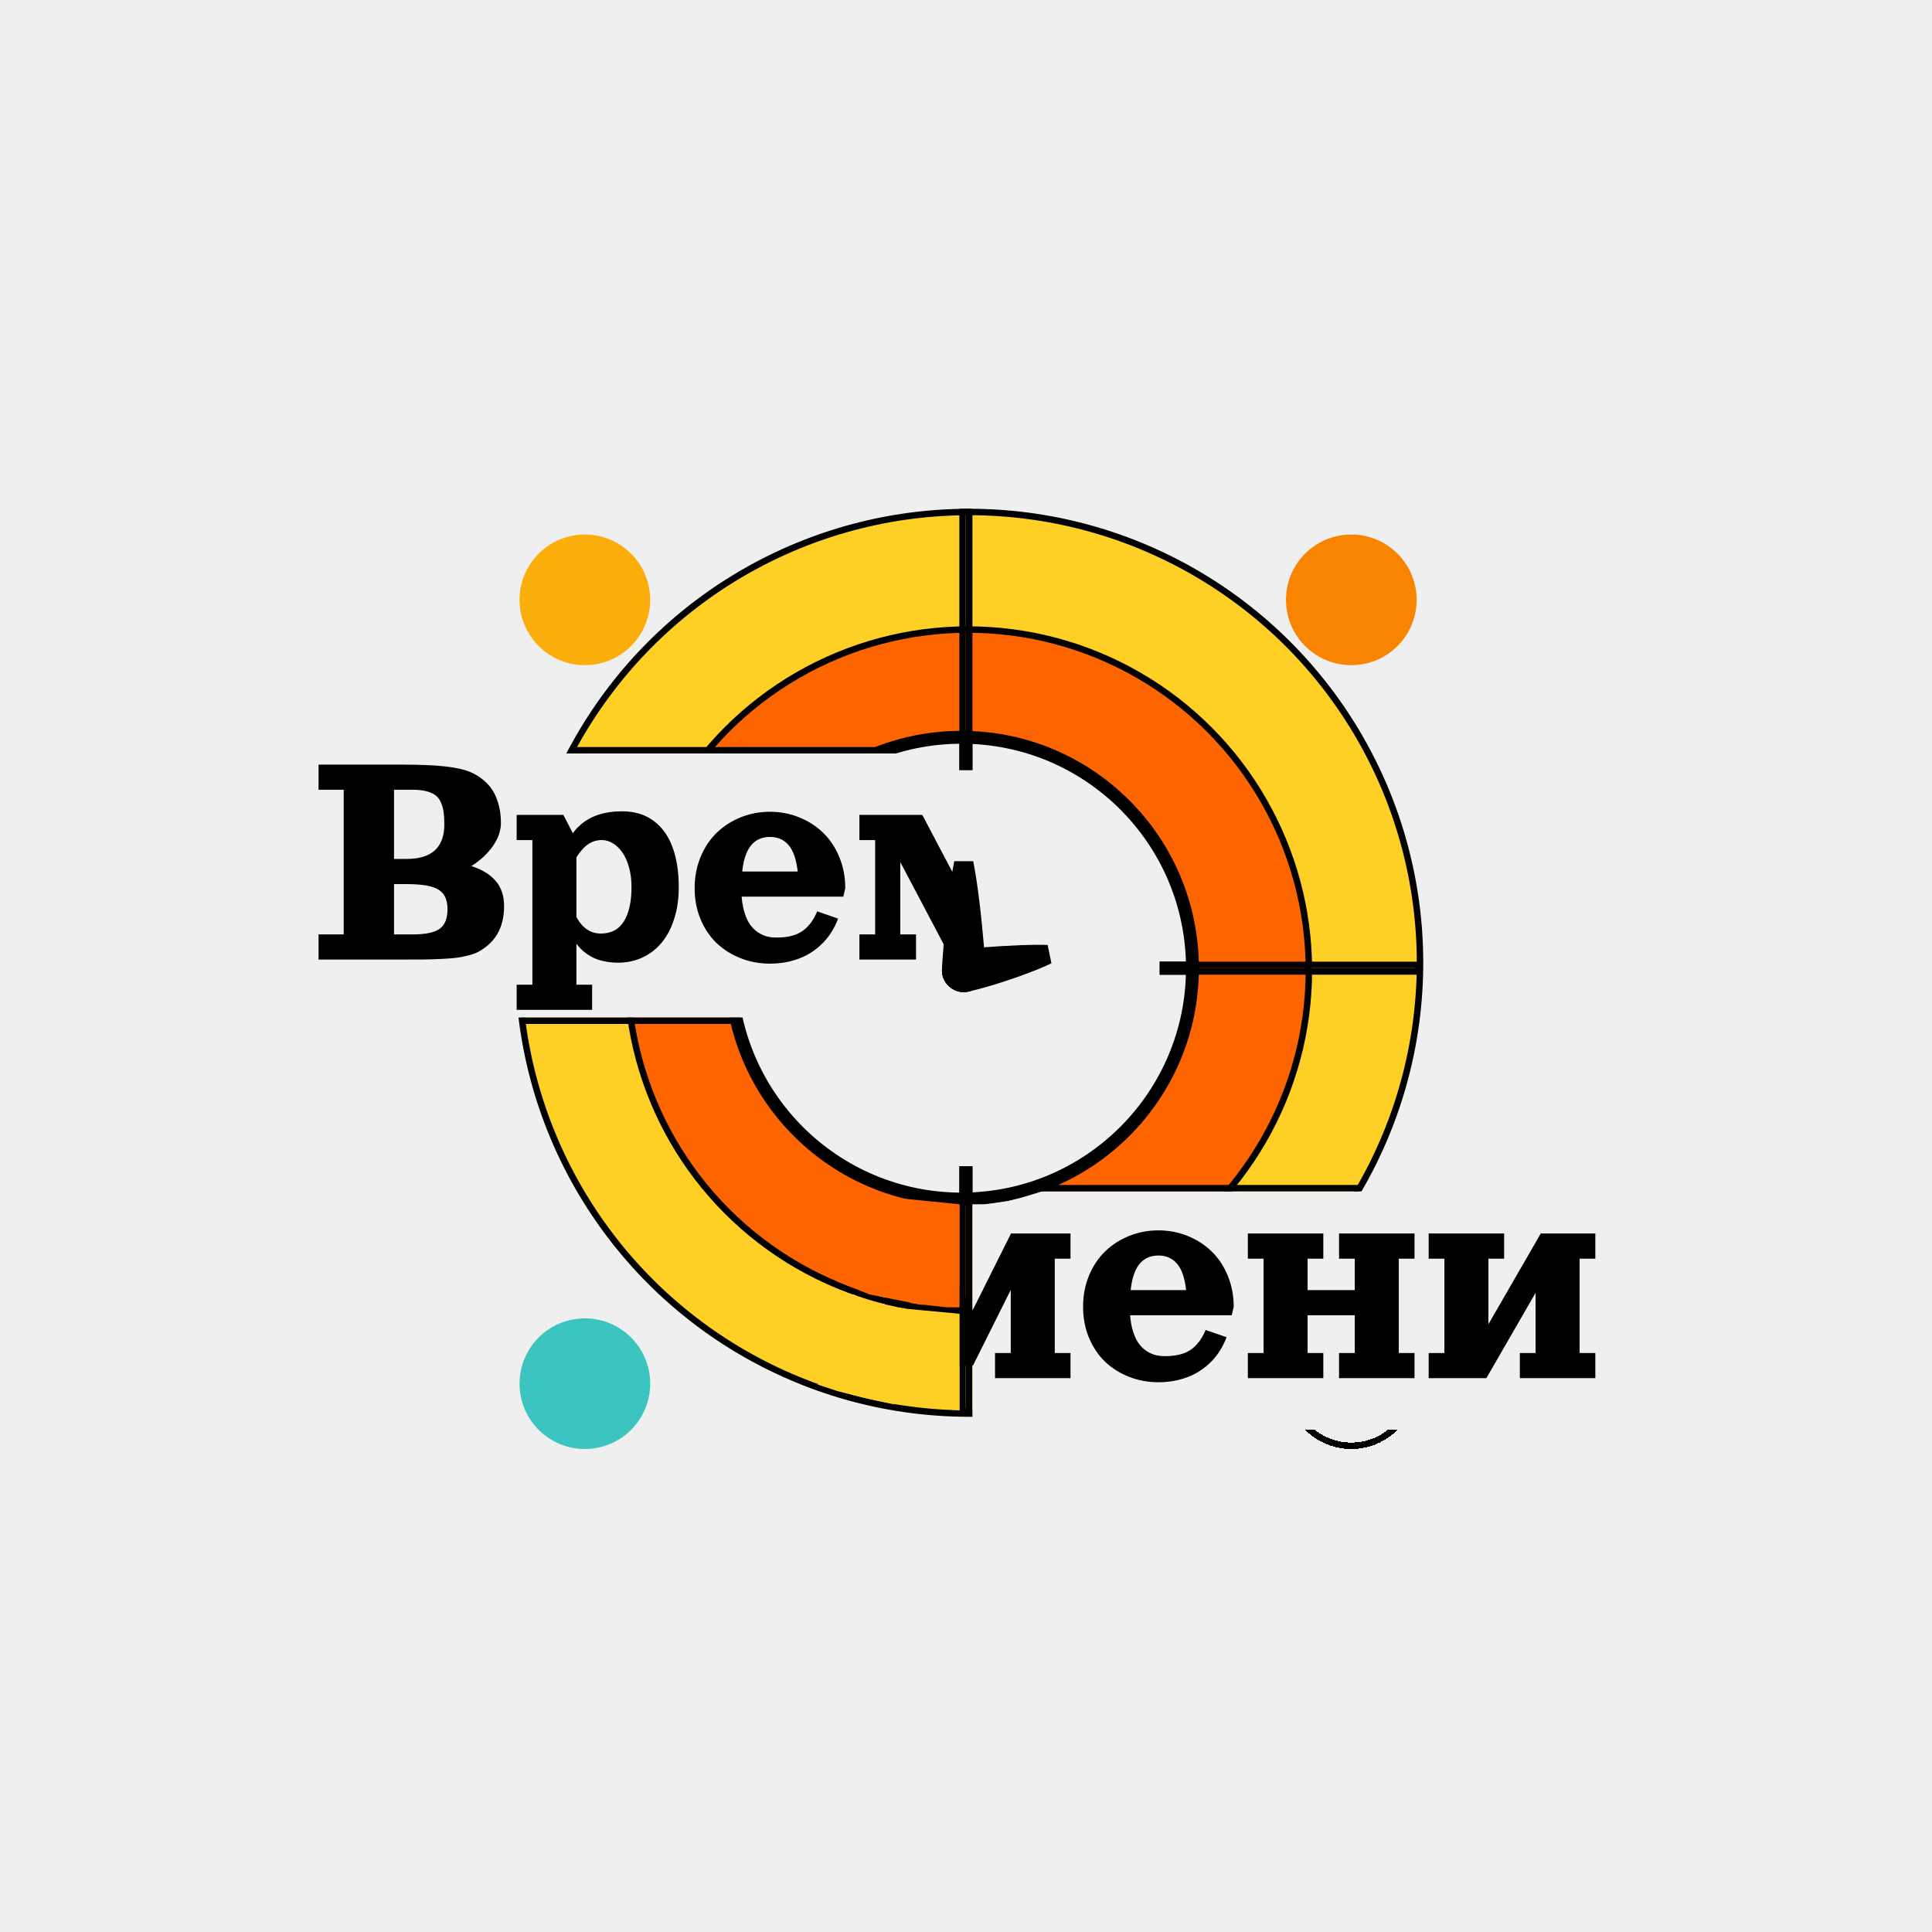 <svg width="300" height="300" viewBox="0 0 300 300" fill="none" xmlns="http://www.w3.org/2000/svg">
<rect width="300" height="300" fill="#EFEFEF"/>
<circle cx="150.5" cy="149.5" r="70" fill="#FECF25" stroke="black"/>
<circle cx="150.324" cy="150.676" r="52.919" fill="#FE6500" stroke="black"/>
<circle cx="149.31" cy="150.338" r="35.852" fill="#EFEFEF" stroke="black" stroke-width="2"/>
<circle cx="149.648" cy="150.676" r="1.881" fill="#EFEFEF" stroke="black" stroke-width="3"/>
<rect x="148.971" y="114.838" width="2.029" height="4.733" fill="black"/>
<rect x="149.471" y="79.5" width="1.029" height="39.571" stroke="black"/>
<rect x="184.81" y="149.324" width="2.029" height="4.733" transform="rotate(90 184.81 149.324)" fill="black"/>
<rect x="220.148" y="149.824" width="1.029" height="39.571" transform="rotate(90 220.148 149.824)" stroke="black"/>
<rect x="151" y="185.838" width="2.029" height="4.733" transform="rotate(180 151 185.838)" fill="black"/>
<rect x="150.5" y="219.147" width="1.029" height="37.543" transform="rotate(180 150.5 219.147)" stroke="black"/>
<rect x="113.81" y="151.353" width="2.029" height="4.733" transform="rotate(-90 113.81 151.353)" fill="black"/>
<rect x="80.5" y="150.853" width="1.029" height="37.543" transform="rotate(-90 80.5 150.853)" stroke="black"/>
<g filter="url(#filter0_d_300_195)">
<circle cx="90.819" cy="210.857" r="10.143" fill="#3BC4C0"/>
</g>
<g filter="url(#filter1_d_300_195)">
<circle cx="209.829" cy="210.857" r="9.643" stroke="black" shape-rendering="crispEdges"/>
</g>
<g filter="url(#filter2_d_300_195)">
<circle cx="90.819" cy="89.143" r="10.143" fill="#FBAD0B"/>
</g>
<g filter="url(#filter3_d_300_195)">
<circle cx="209.829" cy="89.143" r="10.143" fill="#F88400"/>
</g>
<rect x="36" y="117" width="110" height="41" fill="#EFEFEF"/>
<rect x="151" y="187" width="110" height="35" fill="#EFEFEF"/>
<path d="M161.818 185H241V220H168L153 187L156.5 186.5L158.5 186L161.818 185Z" fill="#EFEFEF"/>
<path d="M134.977 191.539H144.742L151.029 203.465L156.986 191.539H166.227V195.445H163.785V210.094H166.227V214H154.508V210.094H156.949V200.292L151.09 212.035L148.282 212.047L141.324 198.863V210.094H143.766V214H134.977V210.094H137.418V195.445H134.977V191.539ZM179.874 214.635C178.271 214.635 176.753 214.354 175.321 213.792C173.897 213.231 172.656 212.45 171.598 211.449C170.548 210.44 169.714 209.199 169.095 207.726C168.485 206.253 168.18 204.649 168.18 202.916C168.18 201.183 168.485 199.571 169.095 198.082C169.714 196.593 170.548 195.34 171.598 194.322C172.656 193.297 173.897 192.495 175.321 191.917C176.753 191.34 178.271 191.051 179.874 191.051C181.477 191.051 182.991 191.34 184.415 191.917C185.847 192.495 187.088 193.297 188.138 194.322C189.196 195.34 190.03 196.593 190.641 198.082C191.259 199.571 191.568 201.183 191.568 202.916L191.263 204.234H175.479C175.553 205.178 175.707 206.021 175.943 206.761C176.179 207.502 176.464 208.108 176.798 208.58C177.14 209.052 177.534 209.443 177.982 209.752C178.43 210.053 178.889 210.269 179.361 210.399C179.833 210.521 180.338 210.582 180.875 210.582C182.592 210.582 183.931 210.252 184.891 209.593C185.86 208.926 186.633 207.901 187.21 206.517L190.458 207.64C190.165 208.43 189.79 209.174 189.334 209.874C188.887 210.566 188.346 211.205 187.711 211.791C187.076 212.376 186.368 212.881 185.587 213.304C184.814 213.719 183.939 214.045 182.962 214.281C181.986 214.517 180.956 214.635 179.874 214.635ZM175.565 200.328H184.183C183.972 198.456 183.504 197.093 182.779 196.239C182.055 195.384 181.095 194.957 179.898 194.957C179.304 194.957 178.771 195.055 178.299 195.25C177.827 195.437 177.404 195.742 177.03 196.166C176.655 196.581 176.342 197.138 176.09 197.838C175.846 198.53 175.671 199.36 175.565 200.328ZM207.926 214V210.094H210.367V204.234H203.043V210.094H205.484V214H193.766V210.094H196.207V195.445H193.766V191.539H205.484V195.445H203.043V200.328H210.367V195.445H207.926V191.539H219.645V195.445H217.203V210.094H219.645V214H207.926ZM236.002 214V210.094H238.443V200.755L230.802 214H221.842V210.094H224.283V195.445H221.842V191.539H233.561V195.445H231.119V205.626L239.249 191.539H247.721V195.445H245.279V210.094H247.721V214H236.002Z" fill="black"/>
<path d="M49.465 118.727H62.16C65.114 118.727 67.43 118.82 69.106 119.007C70.79 119.194 72.101 119.487 73.037 119.886C73.981 120.277 74.847 120.867 75.637 121.656C76.345 122.364 76.878 123.255 77.236 124.33C77.602 125.396 77.785 126.539 77.785 127.76C77.785 128.964 77.378 130.156 76.564 131.336C75.751 132.516 74.628 133.566 73.195 134.486C74.864 135.023 76.125 135.796 76.98 136.805C77.842 137.806 78.273 139.104 78.273 140.699C78.273 143.425 77.362 145.513 75.539 146.961C75.14 147.279 74.737 147.547 74.331 147.767C73.924 147.987 73.427 148.174 72.841 148.329C72.255 148.483 71.674 148.605 71.096 148.695C70.518 148.776 69.741 148.841 68.764 148.89C67.788 148.939 66.827 148.972 65.883 148.988C64.947 148.996 63.706 149 62.16 149H49.465V145.094H53.371V122.633H49.465V118.727ZM61.184 122.633V133.375H63.137C67.043 133.375 68.996 131.585 68.996 128.004C68.996 127.231 68.955 126.576 68.874 126.039C68.793 125.493 68.646 124.993 68.435 124.537C68.231 124.081 67.946 123.723 67.58 123.463C67.214 123.194 66.746 122.991 66.176 122.853C65.607 122.706 64.919 122.633 64.113 122.633H61.184ZM61.184 137.281V145.094H64.113C66.075 145.094 67.458 144.805 68.264 144.227C69.078 143.649 69.484 142.636 69.484 141.188C69.484 140.195 69.281 139.422 68.874 138.868C68.475 138.307 67.824 137.904 66.921 137.66C66.018 137.407 64.756 137.281 63.137 137.281H61.184ZM96.621 125.978C98.525 125.978 100.14 126.466 101.467 127.442C102.793 128.419 103.778 129.782 104.421 131.532C105.072 133.281 105.397 135.365 105.397 137.782C105.397 139.548 105.166 141.163 104.702 142.628C104.246 144.093 103.603 145.33 102.773 146.339C101.951 147.34 100.954 148.117 99.782 148.67C98.618 149.216 97.341 149.488 95.949 149.488C95.249 149.488 94.59 149.423 93.972 149.293C93.353 149.171 92.824 149.016 92.385 148.829C91.954 148.642 91.543 148.41 91.152 148.133C90.761 147.857 90.444 147.596 90.2 147.352C89.964 147.108 89.732 146.835 89.504 146.534V152.906H91.945V156.812H80.227V152.906H82.668V130.445H80.227V126.539H87.478L88.955 129.383C89.272 128.936 89.634 128.529 90.041 128.163C91.652 126.706 93.846 125.978 96.621 125.978ZM89.504 142.396C90.432 144.105 91.693 144.959 93.288 144.959C94.899 144.959 96.096 144.329 96.877 143.067C97.666 141.806 98.061 140.016 98.061 137.696C98.061 136.606 97.931 135.601 97.67 134.681C97.418 133.753 97.076 132.984 96.645 132.374C96.222 131.764 95.734 131.292 95.18 130.958C94.627 130.616 94.049 130.445 93.447 130.445C92.633 130.445 91.909 130.673 91.274 131.129C90.647 131.576 90.057 132.244 89.504 133.131V142.396ZM119.558 149.635C117.954 149.635 116.437 149.354 115.004 148.792C113.58 148.231 112.339 147.45 111.281 146.449C110.231 145.44 109.397 144.199 108.779 142.726C108.168 141.253 107.863 139.649 107.863 137.916C107.863 136.183 108.168 134.571 108.779 133.082C109.397 131.593 110.231 130.34 111.281 129.322C112.339 128.297 113.58 127.495 115.004 126.917C116.437 126.34 117.954 126.051 119.558 126.051C121.161 126.051 122.674 126.34 124.099 126.917C125.531 127.495 126.772 128.297 127.822 129.322C128.88 130.34 129.714 131.593 130.324 133.082C130.943 134.571 131.252 136.183 131.252 137.916L130.947 139.234H115.163C115.236 140.178 115.391 141.021 115.627 141.761C115.863 142.502 116.148 143.108 116.481 143.58C116.823 144.052 117.218 144.443 117.666 144.752C118.113 145.053 118.573 145.269 119.045 145.399C119.517 145.521 120.021 145.582 120.559 145.582C122.276 145.582 123.614 145.252 124.575 144.593C125.543 143.926 126.316 142.901 126.894 141.517L130.141 142.64C129.848 143.43 129.474 144.174 129.018 144.874C128.57 145.566 128.029 146.205 127.395 146.791C126.76 147.376 126.052 147.881 125.271 148.304C124.497 148.719 123.623 149.045 122.646 149.281C121.669 149.517 120.64 149.635 119.558 149.635ZM115.249 135.328H123.867C123.655 133.456 123.187 132.093 122.463 131.239C121.739 130.384 120.778 129.957 119.582 129.957C118.988 129.957 118.455 130.055 117.983 130.25C117.511 130.437 117.088 130.742 116.713 131.166C116.339 131.581 116.026 132.138 115.773 132.838C115.529 133.53 115.354 134.36 115.249 135.328ZM133.449 126.539H143.215L149.501 138.465L155.458 126.539H164.699V130.445H162.258V145.094H164.699V149H152.98V145.094H155.422V135.292L149.562 147.035L146.755 147.047L139.797 133.863V145.094H142.238V149H133.449V145.094H135.891V130.445H133.449V126.539Z" fill="black"/>
<rect x="151" y="125" width="21" height="36" fill="#EFEFEF"/>
<path d="M151.529 150.676C151.529 151.715 150.686 152.557 149.648 152.557C148.609 152.557 147.767 151.715 147.767 150.676C147.767 149.841 148.135 144.763 148.745 139.849C149.011 137.714 149.316 135.657 149.648 134.029C149.979 135.657 150.284 137.714 150.55 139.849C151.161 144.763 151.529 149.841 151.529 150.676Z" fill="black" stroke="black" stroke-width="3"/>
<path d="M162.615 148.234C161.351 148.843 159.696 149.504 157.955 150.129C156.075 150.804 154.137 151.421 152.562 151.868C151.773 152.091 151.088 152.269 150.553 152.389C150.285 152.449 150.065 152.492 149.897 152.52C149.737 152.546 149.662 152.551 149.649 152.552C149.647 152.552 149.647 152.552 149.648 152.552C148.61 152.552 147.768 151.711 147.767 150.674C147.768 149.636 148.61 148.795 149.648 148.795C150.101 148.795 151.125 148.722 152.368 148.633C152.598 148.616 152.835 148.599 153.077 148.582C154.684 148.468 156.634 148.337 158.52 148.263C160.026 148.205 161.452 148.185 162.615 148.234Z" fill="black" stroke="black" stroke-width="3"/>
<path d="M131 187L139 186L149 187V203H147L142.5 202.5L135 201L130 199L131 187Z" fill="#FE6500"/>
<path d="M129 205L132.5 201L135 202L139.5 203L141 203.253L149 204V208.5V219L139 218H138.5L134 217L130 216L127 215L129 205Z" fill="#FECF25"/>
<rect x="160" y="184" width="51" height="1" fill="black"/>
<rect x="89" y="116" width="47" height="1" fill="black"/>
<rect width="34" height="1" transform="matrix(1 0 0 -1 81 159)" fill="black"/>
<defs>
<filter id="filter0_d_300_195" x="75.676" y="199.714" width="30.286" height="30.286" filterUnits="userSpaceOnUse" color-interpolation-filters="sRGB">
<feFlood flood-opacity="0" result="BackgroundImageFix"/>
<feColorMatrix in="SourceAlpha" type="matrix" values="0 0 0 0 0 0 0 0 0 0 0 0 0 0 0 0 0 0 127 0" result="hardAlpha"/>
<feOffset dy="4"/>
<feGaussianBlur stdDeviation="2.5"/>
<feComposite in2="hardAlpha" operator="out"/>
<feColorMatrix type="matrix" values="0 0 0 0 0 0 0 0 0 0 0 0 0 0 0 0 0 0 0.25 0"/>
<feBlend mode="normal" in2="BackgroundImageFix" result="effect1_dropShadow_300_195"/>
<feBlend mode="normal" in="SourceGraphic" in2="effect1_dropShadow_300_195" result="shape"/>
</filter>
<filter id="filter1_d_300_195" x="194.686" y="199.714" width="30.286" height="30.286" filterUnits="userSpaceOnUse" color-interpolation-filters="sRGB">
<feFlood flood-opacity="0" result="BackgroundImageFix"/>
<feColorMatrix in="SourceAlpha" type="matrix" values="0 0 0 0 0 0 0 0 0 0 0 0 0 0 0 0 0 0 127 0" result="hardAlpha"/>
<feOffset dy="4"/>
<feGaussianBlur stdDeviation="2.5"/>
<feComposite in2="hardAlpha" operator="out"/>
<feColorMatrix type="matrix" values="0 0 0 0 0 0 0 0 0 0 0 0 0 0 0 0 0 0 0.25 0"/>
<feBlend mode="normal" in2="BackgroundImageFix" result="effect1_dropShadow_300_195"/>
<feBlend mode="normal" in="SourceGraphic" in2="effect1_dropShadow_300_195" result="shape"/>
</filter>
<filter id="filter2_d_300_195" x="75.676" y="78" width="30.286" height="30.286" filterUnits="userSpaceOnUse" color-interpolation-filters="sRGB">
<feFlood flood-opacity="0" result="BackgroundImageFix"/>
<feColorMatrix in="SourceAlpha" type="matrix" values="0 0 0 0 0 0 0 0 0 0 0 0 0 0 0 0 0 0 127 0" result="hardAlpha"/>
<feOffset dy="4"/>
<feGaussianBlur stdDeviation="2.5"/>
<feComposite in2="hardAlpha" operator="out"/>
<feColorMatrix type="matrix" values="0 0 0 0 0 0 0 0 0 0 0 0 0 0 0 0 0 0 0.25 0"/>
<feBlend mode="normal" in2="BackgroundImageFix" result="effect1_dropShadow_300_195"/>
<feBlend mode="normal" in="SourceGraphic" in2="effect1_dropShadow_300_195" result="shape"/>
</filter>
<filter id="filter3_d_300_195" x="194.686" y="78" width="30.286" height="30.286" filterUnits="userSpaceOnUse" color-interpolation-filters="sRGB">
<feFlood flood-opacity="0" result="BackgroundImageFix"/>
<feColorMatrix in="SourceAlpha" type="matrix" values="0 0 0 0 0 0 0 0 0 0 0 0 0 0 0 0 0 0 127 0" result="hardAlpha"/>
<feOffset dy="4"/>
<feGaussianBlur stdDeviation="2.5"/>
<feComposite in2="hardAlpha" operator="out"/>
<feColorMatrix type="matrix" values="0 0 0 0 0 0 0 0 0 0 0 0 0 0 0 0 0 0 0.25 0"/>
<feBlend mode="normal" in2="BackgroundImageFix" result="effect1_dropShadow_300_195"/>
<feBlend mode="normal" in="SourceGraphic" in2="effect1_dropShadow_300_195" result="shape"/>
</filter>
</defs>
</svg>
